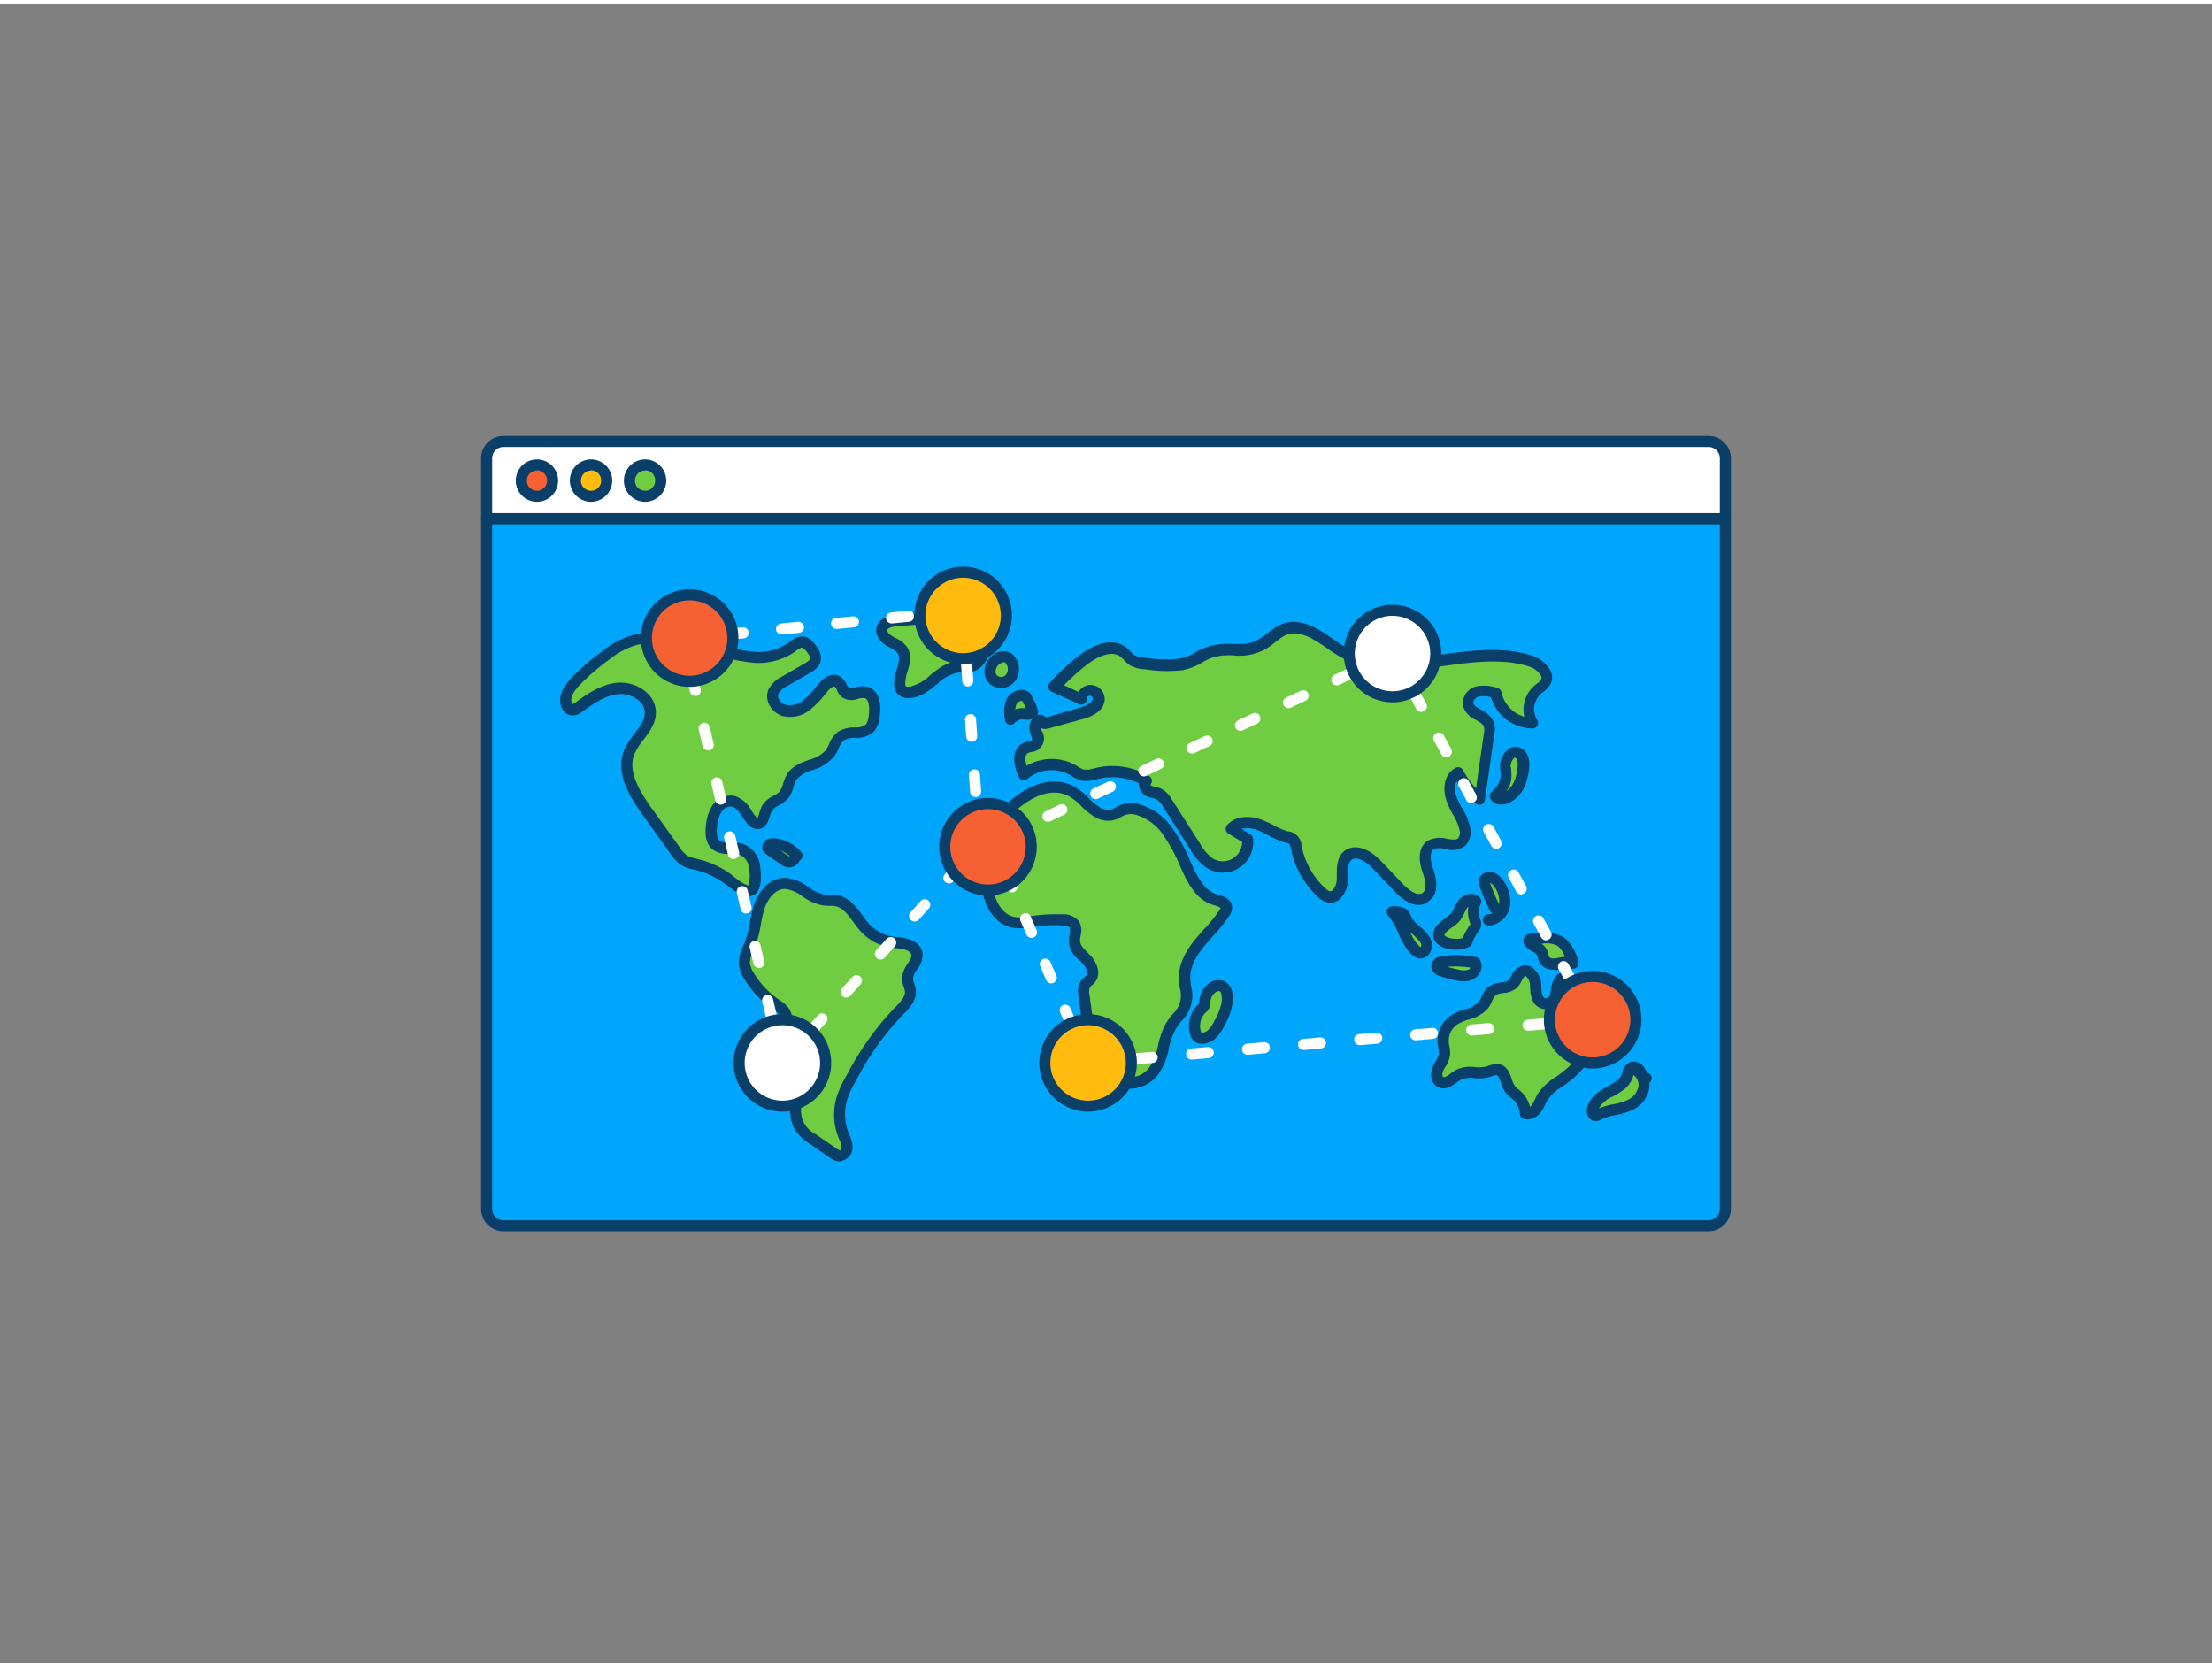 <svg xmlns="http://www.w3.org/2000/svg" viewBox="0 0 400 300" width="406" height="306" class="illustration styles_illustrationTablet__1DWOa"><rect x="0" y="0" width="400" height="300" fill="#808080" stroke="none"/><g id="_132_world_connection_outline" data-name="#132_world_connection_outline"><path d="M88,93.05H312a0,0,0,0,1,0,0v124.8a3.05,3.05,0,0,1-3.05,3.05H91.06A3.05,3.05,0,0,1,88,217.85V93.05A0,0,0,0,1,88,93.05Z" fill="#00a5fc"></path><path d="M308.94,221.91H91.06A4.06,4.06,0,0,1,87,217.85V93.05a1,1,0,0,1,1-1H312a1,1,0,0,1,1,1v124.8A4.06,4.06,0,0,1,308.94,221.91ZM89,94.05v123.8a2.06,2.06,0,0,0,2.06,2.06H308.94a2.06,2.06,0,0,0,2.06-2.06V94.05Z" fill="#093f68"></path><path d="M91.06,79.09H308.94A3.05,3.05,0,0,1,312,82.15v10.9a0,0,0,0,1,0,0H88a0,0,0,0,1,0,0V82.15A3.05,3.05,0,0,1,91.06,79.09Z" fill="#fff"></path><path d="M312,94.05H88a1,1,0,0,1-1-1V82.15a4.06,4.06,0,0,1,4.06-4.06H308.94A4.06,4.06,0,0,1,313,82.15v10.9A1,1,0,0,1,312,94.05Zm-223-2H311v-9.9a2.06,2.06,0,0,0-2.06-2.06H91.06A2.06,2.06,0,0,0,89,82.15Z" fill="#093f68"></path><path d="M162.32,169.78c1.47.1,3.29.58,3.53,2,.26,1.61-1.73,2.83-1.73,4.46a21.21,21.21,0,0,0,.51,2.2c.16,1.5-1.09,2.73-2.16,3.8a52.54,52.54,0,0,0-8.51,12,19.36,19.36,0,0,0-1.67,3.61,10.24,10.24,0,0,0,.28,6.82,6.58,6.58,0,0,1,.62,2,1.54,1.54,0,0,1-1,1.63,2.18,2.18,0,0,1-1.67-.57l-3.5-2.43a5.68,5.68,0,0,1-3.17-5.38l-1.45-15.49a4.69,4.69,0,0,0-.55-2.14,5.42,5.42,0,0,0-1.57-1.36,17,17,0,0,1-4.74-5,5.32,5.32,0,0,1-.94-2.51c-.07-1.3.66-2.5,1.13-3.72.8-2.07.86-4.36,1.56-6.47s2.39-4.19,4.61-4.21c2.59,0,4.48,2.68,7,3,.75.11,1.53,0,2.28.14,2.52.47,3.65,3.22,5.24,4.92A8.42,8.42,0,0,0,162.32,169.78Z" fill="#70cc40"></path><path d="M151.92,209.29a3.51,3.51,0,0,1-2-.78l-3.5-2.43a8.52,8.52,0,0,1-2.74-2.63,8.38,8.38,0,0,1-.85-3.47l-1.45-15.5a4,4,0,0,0-.4-1.69,4.14,4.14,0,0,0-1.09-.94l-.2-.13a17.93,17.93,0,0,1-5-5.27,6.28,6.28,0,0,1-1.09-3,7.27,7.27,0,0,1,.84-3.27c.13-.29.25-.57.36-.85a18.62,18.62,0,0,0,.81-3.29,24.63,24.63,0,0,1,.73-3.15c.75-2.24,2.65-4.87,5.55-4.89a7.64,7.64,0,0,1,4.3,1.68,7.74,7.74,0,0,0,2.89,1.36,8.7,8.7,0,0,0,.93,0,7.48,7.48,0,0,1,1.39.09c2.2.41,3.46,2.15,4.57,3.68a17.86,17.86,0,0,0,1.22,1.55,7.52,7.52,0,0,0,5.19,2.37h0c2.55.16,4.17,1.2,4.44,2.86a4.26,4.26,0,0,1-1,3,3.35,3.35,0,0,0-.72,1.57,2.89,2.89,0,0,0,.21.89,5.85,5.85,0,0,1,.3,1.2c.2,2-1.26,3.43-2.44,4.6a51.17,51.17,0,0,0-8.35,11.77,18.3,18.3,0,0,0-1.6,3.41,9.4,9.4,0,0,0,.25,6.15l.15.35a5.65,5.65,0,0,1,.55,1.93,2.52,2.52,0,0,1-1.76,2.66A2.22,2.22,0,0,1,151.92,209.29Zm-10-49.28h0c-1.73,0-3.09,1.78-3.67,3.52a21.25,21.25,0,0,0-.66,2.88,20.2,20.2,0,0,1-.91,3.64c-.12.32-.26.63-.4.94a5.83,5.83,0,0,0-.68,2.37,4.59,4.59,0,0,0,.8,2,15.92,15.92,0,0,0,4.46,4.68l.19.13a5.65,5.65,0,0,1,1.65,1.5,5.48,5.48,0,0,1,.71,2.59l1.45,15.5a4.73,4.73,0,0,0,2.74,4.65l3.5,2.43c.16.11.66.46.86.42a.68.68,0,0,0,.23-.6,4.07,4.07,0,0,0-.39-1.27l-.16-.38a11.2,11.2,0,0,1-.31-7.49,20.72,20.72,0,0,1,1.76-3.8,53.39,53.39,0,0,1,8.67-12.2c.94-.93,2-2,1.88-3a5.12,5.12,0,0,0-.21-.78,4.61,4.61,0,0,1-.31-1.52,4.89,4.89,0,0,1,1-2.67c.41-.63.77-1.16.69-1.62-.13-.77-1.48-1.13-2.6-1.2h0a9.43,9.43,0,0,1-6.52-3,17.64,17.64,0,0,1-1.37-1.73c-1-1.35-1.91-2.63-3.32-2.89a5.82,5.82,0,0,0-1.05-.06,10,10,0,0,1-1.19-.07,9.31,9.31,0,0,1-3.69-1.66A6.33,6.33,0,0,0,141.94,160Z" fill="#093f68"></path><path d="M136.42,155.88a3.91,3.91,0,0,0-2.4-3.08c-1.47-.47-3.28.24-4.49-.71-1-.76-1-2.18-.89-3.4a6.84,6.84,0,0,1,1-3.22,3,3,0,0,1,2.92-1.33c1.58.35,2.26,2.17,3.31,3.39a1.55,1.55,0,0,0,1,.64c1.17,0,1.18-1.74,1.75-2.76s2.2-1.41,3.05-2.4.82-2.25,1.45-3.26c1.44-2.31,5.18-2,6.86-4.14.8-1,1-2.51,2.09-3.25,1.51-1.05,3.92-.09,5.19-1.41a3.85,3.85,0,0,0,.81-2.25c.22-1.64.07-3.86-1.54-4.22-1.21-.28-2.62.79-3.63.07-.7-.49-.77-1.59-1.5-2-.89-.51-1.94.31-2.61,1.09a18.74,18.74,0,0,1-3,3.17,4.72,4.72,0,0,1-4.11.94,2.74,2.74,0,0,1-1.86-3.41,4.39,4.39,0,0,1,2-1.89l4.13-2.4a2.74,2.74,0,0,0,1.34-1.26c.36-1-.38-1.93-1.06-2.68a2.36,2.36,0,0,0-.86-.68c-.86-.32-1.71.41-2.44,1a10.56,10.56,0,0,1-7.31,1.65,48.13,48.13,0,0,1-7.46-1.68,57.92,57.92,0,0,0-8-1.5,15.25,15.25,0,0,0-5,0,15.11,15.11,0,0,0-5.48,2.77,45.82,45.82,0,0,0-5.51,4.71c-1.25,1.24-2.49,3.09-1.61,4.61a1.26,1.26,0,0,0,.79.64,1.77,1.77,0,0,0,1.23-.46c2.18-1.56,4.5-3.18,7.18-3.41s5.71,1.56,5.8,4.24-2.81,4.73-3.84,7.34c-1.41,3.59.94,7.45,3.18,10.58L122,153a6.58,6.58,0,0,0,1.77,1.87,8.07,8.07,0,0,0,2.21.72,15.86,15.86,0,0,1,5.59,2.59c.82.6,3,2.64,4.18,2.09S136.58,156.78,136.42,155.88Z" fill="#70cc40"></path><path d="M135.33,161.32c-1.34,0-2.82-1.18-3.86-2L131,159a15.07,15.07,0,0,0-5.23-2.43l-.36-.09a6.94,6.94,0,0,1-2.14-.75,7.4,7.4,0,0,1-2.06-2.13l-5.07-7.09c-2.5-3.49-4.85-7.59-3.3-11.52a13.53,13.53,0,0,1,1.93-3.11c1-1.28,1.88-2.49,1.84-3.83a3,3,0,0,0-1.06-2.09,5.1,5.1,0,0,0-3.66-1.19c-2.45.21-4.7,1.81-6.68,3.23a2.63,2.63,0,0,1-2,.62,2.2,2.2,0,0,1-1.49-1.12c-.94-1.63-.3-3.75,1.77-5.82a47.81,47.81,0,0,1,5.63-4.81,15.84,15.84,0,0,1,5.86-2.93,16.12,16.12,0,0,1,5.32-.06,61.22,61.22,0,0,1,8.19,1.53c.56.14,1.12.3,1.67.45a33.28,33.28,0,0,0,5.64,1.21,9.66,9.66,0,0,0,6.61-1.46l.18-.14c.76-.57,1.91-1.43,3.21-1a3.31,3.31,0,0,1,1.24.94c.52.56,1.89,2.06,1.27,3.71a3.72,3.72,0,0,1-1.78,1.78l-4.12,2.39a3.61,3.61,0,0,0-1.64,1.41,1.33,1.33,0,0,0,.08,1,2,2,0,0,0,1.16,1,3.71,3.71,0,0,0,3.21-.79,13.9,13.9,0,0,0,2.34-2.43l.49-.58c1.26-1.5,2.71-2,3.87-1.31a3.15,3.15,0,0,1,1.18,1.44,2.15,2.15,0,0,0,.39.63c.2.13.6.05,1.19-.09a4.52,4.52,0,0,1,2.09-.15c1.84.42,2.71,2.41,2.31,5.33a4.79,4.79,0,0,1-1.08,2.82,4.68,4.68,0,0,1-3.35,1.12,3.94,3.94,0,0,0-2,.41,3.63,3.63,0,0,0-1,1.49,8.26,8.26,0,0,1-.9,1.56A8,8,0,0,1,147,138.5a5.57,5.57,0,0,0-3,1.78,5.81,5.81,0,0,0-.5,1.25,5.77,5.77,0,0,1-1,2.13,6.07,6.07,0,0,1-1.68,1.25,3.23,3.23,0,0,0-1.26,1,4.83,4.83,0,0,0-.34.92c-.28.91-.74,2.41-2.32,2.36a2.51,2.51,0,0,1-1.76-1,12.28,12.28,0,0,1-.92-1.26c-.6-.88-1.12-1.64-1.85-1.81a2,2,0,0,0-1.88.93,6,6,0,0,0-.82,2.76c-.14,1.28,0,2.12.51,2.5a3.14,3.14,0,0,0,1.92.32,6.88,6.88,0,0,1,2.26.23,4.82,4.82,0,0,1,3.07,3.85h0c0,.18.81,4.47-1.19,5.43A1.94,1.94,0,0,1,135.33,161.32ZM112.26,122.7a7.12,7.12,0,0,1,4.61,1.72,4.93,4.93,0,0,1,1.74,3.51c.07,2-1.11,3.6-2.24,5.1a11.61,11.61,0,0,0-1.67,2.64c-1.2,3,.88,6.57,3.06,9.63l5.08,7.08A5.62,5.62,0,0,0,124.3,154a6,6,0,0,0,1.56.52l.38.09a17,17,0,0,1,5.94,2.75c.14.11.33.25.53.42,1.75,1.39,2.41,1.62,2.65,1.57a7.27,7.27,0,0,0,.07-3.26h0a2.94,2.94,0,0,0-1.71-2.31,5.53,5.53,0,0,0-1.63-.13,4.71,4.71,0,0,1-3.18-.75c-1.07-.84-1.48-2.24-1.26-4.28a7.91,7.91,0,0,1,1.17-3.69,3.93,3.93,0,0,1,4-1.74,5.29,5.29,0,0,1,3.06,2.64,11.22,11.22,0,0,0,.79,1.08c.22.26.33.29.33.29s.22-.63.32-.95a7.58,7.58,0,0,1,.5-1.3,4.8,4.8,0,0,1,2-1.75,4.46,4.46,0,0,0,1.16-.81,4.35,4.35,0,0,0,.64-1.44,7.42,7.42,0,0,1,.71-1.7c.93-1.49,2.56-2.08,4-2.6a6.21,6.21,0,0,0,2.92-1.63,6.52,6.52,0,0,0,.66-1.18,5.31,5.31,0,0,1,1.65-2.27,5.66,5.66,0,0,1,3-.77,3.12,3.12,0,0,0,2-.51,3.19,3.19,0,0,0,.54-1.7c.14-1.06.14-2.9-.77-3.11a3.21,3.21,0,0,0-1.19.15,3.25,3.25,0,0,1-2.8-.23,3.37,3.37,0,0,1-1-1.36,1.77,1.77,0,0,0-.4-.61c-.19-.11-.77.21-1.33.87l-.47.57a16.35,16.35,0,0,1-2.7,2.76,5.69,5.69,0,0,1-5,1.09,4.09,4.09,0,0,1-2.38-2.11,3.29,3.29,0,0,1-.11-2.64,5.42,5.42,0,0,1,2.48-2.38l4.12-2.39c.32-.19.81-.47.92-.76s-.17-.88-.87-1.64a1.76,1.76,0,0,0-.47-.42c-.27-.1-.87.35-1.31.67l-.19.15a11.65,11.65,0,0,1-8,1.84,35.68,35.68,0,0,1-6-1.27L128,117.3a57.53,57.53,0,0,0-7.92-1.48,14.26,14.26,0,0,0-4.67,0,14,14,0,0,0-5.1,2.6,44.72,44.72,0,0,0-5.4,4.61c-.5.5-2.11,2.25-1.45,3.4a.47.47,0,0,0,.14.16s.19-.11.44-.29c2.19-1.57,4.68-3.34,7.67-3.59A4.89,4.89,0,0,1,112.26,122.7Z" fill="#093f68"></path><path d="M144.12,154a6.18,6.18,0,0,0-4.09-2.15,1.39,1.39,0,0,0-.9.14.57.57,0,0,0-.2.79l2.75,1.92a2.15,2.15,0,0,0,.84.42,1.14,1.14,0,0,0,1.25-1.27" fill="#70cc40"></path><path d="M142.68,156.1a1.84,1.84,0,0,1-.33,0,3.05,3.05,0,0,1-1.24-.59l-2.75-1.92a1.21,1.21,0,0,1-.2-.19,1.41,1.41,0,0,1-.3-1.14,1.66,1.66,0,0,1,.74-1.13,2.38,2.38,0,0,1,1.52-.28,7.13,7.13,0,0,1,4.77,2.5,1,1,0,0,1-.12,1.4.94.94,0,0,1-.18.12,2.17,2.17,0,0,1-1.91,1.26Zm-1.5-3,1.08.75a2,2,0,0,0,.43.26.24.24,0,0,0,.08-.09A5.16,5.16,0,0,0,141.18,153.09Z" fill="#093f68"></path><path d="M178.71,115.73c-.77,1.51-1.37,3.4-3,4a12.27,12.27,0,0,1-2.65.2c-3.24.36-5.23,4.22-8.47,4.59A1.76,1.76,0,0,1,163,124a1.62,1.62,0,0,1-.29-1c-.09-2.12,1.67-4.42.47-6.17a6.58,6.58,0,0,0-2.33-1.63c-.82-.49-1.6-1.39-1.33-2.31s1.56-1.25,2.59-1.33l12.08-1c1.7-.14,4.37-.45,5.87.61C182.17,112.65,179.59,114,178.71,115.73Z" fill="#70cc40"></path><path d="M164.28,125.5a2.57,2.57,0,0,1-2.1-.92,2.67,2.67,0,0,1-.49-1.52,8.76,8.76,0,0,1,.5-2.85c.38-1.33.58-2.18.15-2.81a3.72,3.72,0,0,0-1.34-1l-.68-.38c-1.1-.66-2.23-2-1.77-3.46.54-1.79,2.74-2,3.46-2l12.39-1c1.9-.17,4.51-.39,6.21.81a2.65,2.65,0,0,1,1.24,1.8,3.87,3.87,0,0,1-1.33,2.83,7.85,7.85,0,0,0-.92,1.23h0l-.39.81c-.67,1.43-1.43,3-3.15,3.63a6.08,6.08,0,0,1-2,.22,6.47,6.47,0,0,0-.88,0,7.73,7.73,0,0,0-3.73,2.08c-1.39,1.12-2.83,2.29-4.73,2.51Zm12.47-14.11c-.76,0-1.54.07-2.18.12l-12.4,1c-1,.09-1.61.32-1.71.63s.31.82.88,1.16c.19.12.39.22.59.33a5.16,5.16,0,0,1,2.06,1.59c1,1.46.53,3.07.12,4.49a7.37,7.37,0,0,0-.42,2.21.82.82,0,0,0,.08.4,1,1,0,0,0,.74.11,7.81,7.81,0,0,0,3.7-2.08c1.41-1.13,2.86-2.3,4.77-2.51a10.29,10.29,0,0,1,1.11,0,4.22,4.22,0,0,0,1.33-.12c.91-.31,1.43-1.41,2-2.58q.21-.45.42-.87h0a8.54,8.54,0,0,1,1.18-1.62c.33-.39.89-1,.86-1.28,0,0-.1-.2-.4-.41A4.85,4.85,0,0,0,176.75,111.39Z" fill="#093f68"></path><path d="M180.12,148a5.93,5.93,0,0,0-1.33,2,7,7,0,0,0-.13,2.38c.1,2.61-.37,5.24,0,7.82s2,5.26,4.52,5.82a11.17,11.17,0,0,0,3.86-.19,25.14,25.14,0,0,1,5.13-.22,2.54,2.54,0,0,1,2.13.9c.53.86-.08,2,0,3,.08,1.32,1.23,2.27,2.13,3.23s1.64,2.48.83,3.52c-.27.36-.7.6-1,1a3,3,0,0,0-.26,2.23l.64,4.65a6.17,6.17,0,0,0,.5,1.94c.28.55.72,1,1,1.56a12.14,12.14,0,0,1,.61,3.14,5.55,5.55,0,0,0,9.68,2.45c1.94-2.31,1.73-5.79,3.28-8.38.88-1.48,2.35-2.68,2.71-4.37.29-1.38-.21-2.79-.25-4.19-.07-2.38,1.2-4.6,2.7-6.45a58,58,0,0,0,4.54-5.51,1.7,1.7,0,0,0,.32-.82c0-.94-1.22-1.24-2.11-1.52-2.55-.79-4-3.44-5-5.87a33.82,33.82,0,0,0-3.44-6.45,10.16,10.16,0,0,0-5.87-4.1c-2.8-.57-3.73,2.29-6.72.65-1.89-1-3.13-3.1-5.12-4C188.36,139.91,183.19,144.51,180.12,148Z" fill="#70cc40"></path><path d="M204.16,196.14a6.13,6.13,0,0,1-1.54-.19,6.68,6.68,0,0,1-4.81-5c-.08-.39-.12-.8-.17-1.21a3.47,3.47,0,0,0-.78-2.34,6.34,6.34,0,0,1-.57-.9,6.79,6.79,0,0,1-.6-2.26l-.64-4.64a3.92,3.92,0,0,1,.44-3,4.08,4.08,0,0,1,.65-.66,2.55,2.55,0,0,0,.33-.32c.39-.5-.1-1.52-.77-2.23l-.41-.42a4.41,4.41,0,0,1-1.85-4.82,2.11,2.11,0,0,0,0-1.14c-.14-.23-.59-.36-1.34-.41a23.93,23.93,0,0,0-4.93.21l-.55.08a10,10,0,0,1-3.66.1c-3.27-.72-4.9-4-5.3-6.65a24.5,24.5,0,0,1-.09-4.91c.05-1,.1-2,.06-3v-.31a7,7,0,0,1,.19-2.41,6.82,6.82,0,0,1,1.52-2.36h0c5.18-5.89,10.19-8,14.51-6.07a10.87,10.87,0,0,1,3,2.28,11,11,0,0,0,2.15,1.75,2.57,2.57,0,0,0,2.86-.11,5.25,5.25,0,0,1,3.58-.65A11.15,11.15,0,0,1,212,149a31.64,31.64,0,0,1,3.34,6.18l.21.46c1.07,2.39,2.35,4.68,4.43,5.32l.19.06c1,.3,2.66.81,2.63,2.43a2.6,2.6,0,0,1-.47,1.34,27.8,27.8,0,0,1-3,3.76c-.55.61-1.1,1.22-1.61,1.85-1.72,2.12-2.54,4-2.48,5.79a10.93,10.93,0,0,0,.16,1.44,6.44,6.44,0,0,1-1.77,6.29,11.84,11.84,0,0,0-1,1.38,13.55,13.55,0,0,0-1.27,3.55,11.75,11.75,0,0,1-2.11,4.95A6.67,6.67,0,0,1,204.16,196.14Zm-13.48-31.56c.52,0,1,0,1.57,0a3.56,3.56,0,0,1,2.93,1.38,3.44,3.44,0,0,1,.22,2.53,4,4,0,0,0-.1.92c0,.74.71,1.42,1.42,2.14l.44.45c1.26,1.34,2,3.35.89,4.83a3.9,3.9,0,0,1-.61.61,2,2,0,0,0-.33.32,2.34,2.34,0,0,0-.08,1.5l.64,4.65a5.49,5.49,0,0,0,.4,1.63,4.92,4.92,0,0,0,.42.63,6.75,6.75,0,0,1,.58.93,6.64,6.64,0,0,1,.56,2.37c0,.34.07.68.14,1a4.55,4.55,0,0,0,7.93,2,10.15,10.15,0,0,0,1.71-4.15,14.78,14.78,0,0,1,1.48-4.09A15.68,15.68,0,0,1,212,182.7a4.6,4.6,0,0,0,1.36-4.76,12.89,12.89,0,0,1-.18-1.68c-.07-2.27.89-4.6,2.92-7.1.54-.66,1.11-1.3,1.68-1.93a24.88,24.88,0,0,0,2.79-3.48,1.09,1.09,0,0,0,.17-.32,4.8,4.8,0,0,0-1.21-.48l-.2-.06c-2.83-.87-4.4-3.6-5.66-6.41l-.21-.46a30.76,30.76,0,0,0-3.12-5.8,9.16,9.16,0,0,0-5.28-3.72,3.36,3.36,0,0,0-2.31.49,4.5,4.5,0,0,1-4.68.06,12.39,12.39,0,0,1-2.57-2.05,9.49,9.49,0,0,0-2.48-1.91c-4.33-1.92-9,2-12.18,5.57h0a5.14,5.14,0,0,0-1.12,1.65,5,5,0,0,0-.1,1.71v.33c0,1.08,0,2.15-.06,3.19a22.62,22.62,0,0,0,.07,4.52c.33,2.15,1.61,4.53,3.74,5a8,8,0,0,0,2.94-.12l.56-.08A26.45,26.45,0,0,1,190.68,164.58Z" fill="#093f68"></path><path d="M217.88,180.26a2.46,2.46,0,0,1-.08.82,2,2,0,0,1-.55.66,4.34,4.34,0,0,0-.95,4.62,1,1,0,0,0,.21.36,1,1,0,0,0,.49.24,2.44,2.44,0,0,0,2.08-.65,6.52,6.52,0,0,0,1.33-1.82,13.18,13.18,0,0,0,1.32-3.12c.29-1.17.53-3.51-1-3.85S217.92,179,217.88,180.26Z" fill="#70cc40"></path><path d="M217.39,188a3.05,3.05,0,0,1-.6-.06,1.94,1.94,0,0,1-1-.53,2.17,2.17,0,0,1-.42-.67,5.38,5.38,0,0,1,1.18-5.72l.11-.1a1.33,1.33,0,0,0,.21-.22,1.63,1.63,0,0,0,0-.25v-.22h0a4.44,4.44,0,0,1,1.65-3.07,2.81,2.81,0,0,1,2.36-.61,2.35,2.35,0,0,1,1.54,1.08c.81,1.28.46,3.21.27,4a13.77,13.77,0,0,1-1.42,3.37,7.38,7.38,0,0,1-1.54,2.09A3.63,3.63,0,0,1,217.39,188Zm1.49-7.7v.15a2.48,2.48,0,0,1-.16,1,2.61,2.61,0,0,1-.68.91l-.09.08a3.38,3.38,0,0,0-.73,3.53,1.48,1.48,0,0,0,1.21-.42,5.76,5.76,0,0,0,1.1-1.55,12.18,12.18,0,0,0,1.23-2.87,3.86,3.86,0,0,0,0-2.45.38.38,0,0,0-.27-.19,1,1,0,0,0-.71.24A2.42,2.42,0,0,0,218.88,180.3Z" fill="#093f68"></path><path d="M206.88,119.22a5.11,5.11,0,0,1-2.08-.56,21.14,21.14,0,0,1-1.66-1.48c-2.1-1.6-5.11-.21-7.2,1.39a39.39,39.39,0,0,0-5.28,4.89l4.94,2.28a1.55,1.55,0,0,1,3.06-.43c.32,1.51-1.52,2.49-3,2.92l-6.37,1.85c-.37.11-1,0-.82-.38-.67-.56-1.46.68-1.23,1.53s.78,1.79.26,2.49-1.37.54-2,.88c-1.59.8-1.05,3.17-.27,4.77a7.8,7.8,0,0,1,8.74-.84,7.42,7.42,0,0,0,1.82.92,6.14,6.14,0,0,0,2.77-.31,12.07,12.07,0,0,1,8.79,1.4c-.61.36-.28,1.37.34,1.71s1.37.34,2,.66a4.31,4.31,0,0,1,1.49,1.62l5,7.83a9.13,9.13,0,0,0,2.65,3,4.49,4.49,0,0,0,6.8-4.4l-2.93-1.81c1.17-1.38,3.33-1.38,5-.77s3.21,1.69,4.94,2.18a2.89,2.89,0,0,1,1.25.55,2.6,2.6,0,0,1,.54,1.37,15.26,15.26,0,0,0,4.6,8.2,2.78,2.78,0,0,0,1.26.76c1.51.31,2.45-1.64,2.48-3.18s-.16-3.37,1.05-4.33c1.63-1.29,3.92.31,5.35,1.82l3.8,4c1.32,1.39,3.39,2.87,4.93,1.73,1.38-1,.91-3.15.36-4.78s-.85-3.85.65-4.68,4,.78,5.38-.42a2.61,2.61,0,0,0,.61-2.49c-.35-1.85-1.62-3.38-2.33-5.12s-.6-4.17,1.07-5a16.42,16.42,0,0,0,3.93,4.91L269.24,132a3.53,3.53,0,0,0,0-1.65c-.59-1.71-3.43-1.9-3.77-3.67a2.22,2.22,0,0,1,1.8-2.34,6.38,6.38,0,0,1,3.2.3,6.92,6.92,0,0,0,6.7,5.45,4.76,4.76,0,0,1,.79-6c.55-.49,1.25-.87,1.57-1.53.78-1.63-1.18-3.22-2.9-3.76-10.55-3.3-22.75,3.67-32.75-1-3-1.44-6.07-4.73-9.57-5-2.62-.16-3.79,1.56-5.8,2.84-3.25,2.08-6.09.48-9.48,1.5-1.9.57-3.27,1.89-5.33,2.24A23.86,23.86,0,0,1,206.88,119.22Z" fill="#70cc40"></path><path d="M256.62,162.92c-1.34,0-2.88-.83-4.41-2.45l-3.8-4c-1.23-1.29-3-2.52-4-1.72-.67.52-.67,1.68-.66,2.9,0,.22,0,.45,0,.66a5,5,0,0,1-1.57,3.61,2.5,2.5,0,0,1-2.11.53,3.62,3.62,0,0,1-1.74-1,16.23,16.23,0,0,1-4.9-8.74,2.16,2.16,0,0,0-.27-.85,1.89,1.89,0,0,0-.64-.25l-.17,0a16.38,16.38,0,0,1-2.93-1.26,18.88,18.88,0,0,0-2.07-1,4.85,4.85,0,0,0-2.83-.2l1.6,1a1,1,0,0,1,.46.72,5.48,5.48,0,0,1-8.31,5.37,9.84,9.84,0,0,1-3-3.35l-5-7.82a3.55,3.55,0,0,0-1.1-1.27,3.61,3.61,0,0,0-.74-.23,4.53,4.53,0,0,1-1.29-.45,2.36,2.36,0,0,1-1.17-2,1.34,1.34,0,0,1,0-.2,11,11,0,0,0-7.26-.84l-.43.1a5.87,5.87,0,0,1-2.79.21,5.94,5.94,0,0,1-1.68-.79l-.4-.24a6.79,6.79,0,0,0-7.6.73,1,1,0,0,1-.86.22,1,1,0,0,1-.69-.54c-1.36-2.8-1.08-5.2.71-6.1a4.9,4.9,0,0,1,1-.35,1.76,1.76,0,0,0,.65-.23c.09-.12-.1-.69-.21-1s-.15-.44-.21-.65a2.55,2.55,0,0,1,1-2.67,1.52,1.52,0,0,1,1.85.12,1.14,1.14,0,0,1,.11.11l6.15-1.78c1.25-.36,2.44-1.08,2.3-1.75a.55.55,0,0,0-1.08.15,1,1,0,0,1-.43.89,1,1,0,0,1-1,.09l-4.95-2.28a1,1,0,0,1-.56-.71,1,1,0,0,1,.24-.87,39.48,39.48,0,0,1,5.41-5c1.54-1.18,5.42-3.67,8.41-1.4a6.81,6.81,0,0,1,.83.76,4.52,4.52,0,0,0,.75.67,4.28,4.28,0,0,0,1.68.41h0l.16,0a22.25,22.25,0,0,0,6.35.17,9.35,9.35,0,0,0,2.75-1.11,12.91,12.91,0,0,1,2.46-1.11,13.26,13.26,0,0,1,4.33-.41c1.75,0,3.26.08,4.9-1,.5-.32,1-.68,1.4-1,1.33-1,2.7-2.12,5-2,2.54.16,4.72,1.66,6.84,3.12a23.64,23.64,0,0,0,3.1,1.92c5.05,2.39,10.69,1.63,16.67.83,5.31-.7,10.79-1.44,16,.17a5.87,5.87,0,0,1,3.53,2.82,2.72,2.72,0,0,1,0,2.33,4.41,4.41,0,0,1-1.38,1.51l-.43.34a3.76,3.76,0,0,0-.62,4.69,1,1,0,0,1,.06,1,1,1,0,0,1-.87.53,7.93,7.93,0,0,1-7.55-5.64,4.47,4.47,0,0,0-2.13-.14c-.63.15-1.15.73-1.06,1.18s.59.76,1.4,1.23a4.6,4.6,0,0,1,2.34,2.3,4.39,4.39,0,0,1,.06,2.12l-1.71,11.92a1,1,0,0,1-1.64.62,17.71,17.71,0,0,1-3.5-4.07,4,4,0,0,0,.08,3,15,15,0,0,0,.92,1.84,11.4,11.4,0,0,1,1.46,3.47,3.54,3.54,0,0,1-.94,3.44,4.17,4.17,0,0,1-3.58.53,3.34,3.34,0,0,0-2,0c-.86.47-.64,2.17-.19,3.48.37,1.06,1.48,4.3-.71,5.91A3.06,3.06,0,0,1,256.62,162.92Zm-11.48-10.44c1.44,0,3.09.9,4.72,2.61l3.8,4c.39.42,2.44,2.47,3.61,1.62.66-.49.66-1.72,0-3.66-1-2.81-.56-5,1.12-5.87a4.92,4.92,0,0,1,3.26-.24c1,.16,1.59.23,2-.07a1.73,1.73,0,0,0,.28-1.54,10.24,10.24,0,0,0-1.24-2.88,18,18,0,0,1-1-2.06c-.89-2.2-.66-5.16,1.55-6.28a1,1,0,0,1,1.34.43,15.16,15.16,0,0,0,2.33,3.3l1.43-10a2.78,2.78,0,0,0,0-1.18c-.16-.47-.78-.83-1.44-1.22a4.05,4.05,0,0,1-2.36-2.59,3.19,3.19,0,0,1,2.54-3.49,7.4,7.4,0,0,1,3.7.3,1,1,0,0,1,.73.78,5.92,5.92,0,0,0,4.13,4.43,5.8,5.8,0,0,1,1.71-5.53c.16-.14.34-.28.52-.42a2.74,2.74,0,0,0,.8-.8.7.7,0,0,0,0-.66,3.91,3.91,0,0,0-2.29-1.71c-4.73-1.48-10-.77-15.09-.09-6,.8-12.2,1.63-17.78-1a25.74,25.74,0,0,1-3.39-2.08c-1.89-1.3-3.84-2.65-5.82-2.77-1.54-.1-2.43.59-3.65,1.55a16.34,16.34,0,0,1-1.55,1.13,9.68,9.68,0,0,1-6,1.29,11.4,11.4,0,0,0-3.71.33,11.23,11.23,0,0,0-2.1,1,10.62,10.62,0,0,1-3.35,1.32,24,24,0,0,1-6.93-.15l-.16,0a6,6,0,0,1-2.48-.7,5.58,5.58,0,0,1-1.14-1,5.24,5.24,0,0,0-.61-.57c-1.94-1.48-5.07.69-6,1.39a38.65,38.65,0,0,0-4.22,3.77l2.64,1.21a2.53,2.53,0,0,1,4.66.75c.38,1.76-1,3.33-3.69,4.1L189.57,131a2,2,0,0,1-1.37-.1v0c.05.17.11.34.17.51a2.46,2.46,0,0,1-1.86,3.83,2.89,2.89,0,0,0-.6.18c-.62.31-.55,1.34-.26,2.32a8.9,8.9,0,0,1,8.78-.15l.46.27a4,4,0,0,0,1.09.55,4.12,4.12,0,0,0,1.85-.2l.47-.11a13,13,0,0,1,9.53,1.52,1,1,0,0,1,.48.86,1,1,0,0,1-.29.69.34.34,0,0,0,.12.14,3,3,0,0,0,.77.24,5.28,5.28,0,0,1,1.2.4,5.14,5.14,0,0,1,1.87,2l5,7.82a8.4,8.4,0,0,0,2.32,2.72,3.49,3.49,0,0,0,5.31-3L222.12,150a1,1,0,0,1-.46-.7,1,1,0,0,1,.22-.8c1.57-1.85,4.27-1.73,6.12-1.06a19.51,19.51,0,0,1,2.31,1.05,13.86,13.86,0,0,0,2.57,1.11l.14,0a2.71,2.71,0,0,1,2.34,2.58,14.19,14.19,0,0,0,4.31,7.72,2,2,0,0,0,.77.52.53.53,0,0,0,.47-.13,3,3,0,0,0,.82-2.09c0-.2,0-.41,0-.62,0-1.49,0-3.34,1.41-4.47A3.12,3.12,0,0,1,245.14,152.48Z" fill="#093f68"></path><path d="M277.63,177.27c-.13-1.28-1.12-2.84-2.31-2.36-.91.37-1,1.65-1.74,2.32-.95.91-2.63.45-3.69,1.23-.81.6-1,1.74-1.61,2.55-1.18,1.6-3.57,1.59-5.24,2.68a4.57,4.57,0,0,0-2,4.21,9.09,9.09,0,0,1,.21,2.07,8.72,8.72,0,0,1-1.13,2.47c-.38.83-.41,2,.38,2.46,1.13.65,2.27-.79,3.44-1.37,1.51-.75,3.37,0,5-.42a4.42,4.42,0,0,1,2-.4c1.43.31,1.37,2.41,2.25,3.58a9.82,9.82,0,0,0,1.2,1.12,4.68,4.68,0,0,1,1.5,3.23,2,2,0,0,0,2-.95c.45-.63.7-1.39,1.11-2.05.93-1.53,2.6-2.42,4-3.5a15.84,15.84,0,0,0,3.86-4.18,2.9,2.9,0,0,0,.59-2.31c-.22-.69-.87-1.13-1.34-1.68-1.19-1.36-1.23-3.34-1.41-5.14s-.75-3.83-2.4-4.57c-.82.74-.74,2-1,3.09a1.76,1.76,0,0,1-2.56,1.23C277.69,180,277.73,178.24,277.63,177.27Z" fill="#70cc40"></path><path d="M276.16,201.68a2.15,2.15,0,0,1-.56-.07,1,1,0,0,1-.76-.93,3.74,3.74,0,0,0-1.18-2.54l-.37-.32a5.44,5.44,0,0,1-1-.92,7,7,0,0,1-.87-1.84c-.28-.81-.47-1.3-.79-1.37a2,2,0,0,0-.88.19l-.61.2a8.32,8.32,0,0,1-2.57.14,4.6,4.6,0,0,0-2.25.21,6.69,6.69,0,0,0-.9.58c-.9.65-2.13,1.54-3.48.76s-1.37-2.49-.78-3.75a8.3,8.3,0,0,1,.47-.88,3.69,3.69,0,0,0,.57-1.3,3.74,3.74,0,0,0-.1-1.06c0-.26-.09-.52-.12-.77a5.59,5.59,0,0,1,2.47-5.16,10.26,10.26,0,0,1,2.44-1.06,4.92,4.92,0,0,0,2.54-1.38,5.11,5.11,0,0,0,.48-.88,4.53,4.53,0,0,1,1.34-1.87,4.65,4.65,0,0,1,2.24-.74,2.77,2.77,0,0,0,1.36-.41,2.91,2.91,0,0,0,.47-.78A3.2,3.2,0,0,1,275,174a2.16,2.16,0,0,1,2,.17,4.15,4.15,0,0,1,1.72,3h0c0,.15,0,.33,0,.51,0,.63.13,1.8.52,2a.55.55,0,0,0,.51.06,1,1,0,0,0,.56-.69,8.06,8.06,0,0,0,.18-.88,4.28,4.28,0,0,1,1.16-2.69,1,1,0,0,1,1.08-.17c1.7.76,2.71,2.57,3,5.38l.06.63c.14,1.54.27,3,1.1,4,.12.14.26.27.39.4a4.09,4.09,0,0,1,1.15,1.64,3.79,3.79,0,0,1-.7,3.13,16.72,16.72,0,0,1-4.1,4.45c-.34.26-.7.51-1.06.76a9.06,9.06,0,0,0-2.72,2.46,8.73,8.73,0,0,0-.42.8,7.89,7.89,0,0,1-.73,1.32A3.16,3.16,0,0,1,276.16,201.68Zm-5.58-10a2.35,2.35,0,0,1,.52,0c1.45.31,1.92,1.68,2.26,2.67a5,5,0,0,0,.58,1.29,3.93,3.93,0,0,0,.62.59l.46.39a5.74,5.74,0,0,1,1.65,2.79,1.34,1.34,0,0,0,.35-.36,7.13,7.13,0,0,0,.55-1,10.06,10.06,0,0,1,.51-1,10.84,10.84,0,0,1,3.28-3.06c.34-.24.68-.47,1-.72a14.66,14.66,0,0,0,3.61-3.92c.43-.67.58-1.15.48-1.47a2.41,2.41,0,0,0-.64-.8c-.17-.17-.34-.34-.5-.52-1.26-1.46-1.43-3.39-1.58-5.09l-.06-.61a5.93,5.93,0,0,0-1.1-3.22,7.55,7.55,0,0,0-.17.83,9,9,0,0,1-.22,1.08,3,3,0,0,1-1.75,2,2.5,2.5,0,0,1-2.28-.21c-1.28-.77-1.4-2.48-1.48-3.61,0-.16,0-.31,0-.45h0a2.25,2.25,0,0,0-.76-1.51c-.1-.06-.14,0-.18,0s-.36.43-.54.78a4.34,4.34,0,0,1-.89,1.34,4.22,4.22,0,0,1-2.45.94,3,3,0,0,0-1.34.37,3,3,0,0,0-.71,1.11,7.21,7.21,0,0,1-.68,1.23,6.66,6.66,0,0,1-3.52,2.08,8.54,8.54,0,0,0-2,.83A3.57,3.57,0,0,0,262,187.8c0,.21.06.41.1.62a5.3,5.3,0,0,1,.11,1.67,5.37,5.37,0,0,1-.82,2.06,7,7,0,0,0-.39.71c-.23.5-.21,1.07,0,1.17s.7-.2,1.32-.64a8.38,8.38,0,0,1,1.17-.76,6.31,6.31,0,0,1,3.25-.41,6.46,6.46,0,0,0,1.94-.07l.47-.16A4.42,4.42,0,0,1,270.58,191.68Z" fill="#093f68"></path><path d="M281.28,173.59a2,2,0,0,1-2-.72c-.26-.43-.25-1-.48-1.45-.46-.87-1.67-1.06-2.25-1.85a.42.42,0,0,1-.1-.3c0-.2.3-.26.51-.27l2-.08a5.37,5.37,0,0,1,3.18.52,4.31,4.31,0,0,1,1.34,1.53,6.82,6.82,0,0,1,1,2.36A9.19,9.19,0,0,0,281.28,173.59Z" fill="#70cc40"></path><path d="M280.92,174.61a2.78,2.78,0,0,1-2.47-1.22,3.36,3.36,0,0,1-.38-1,3.07,3.07,0,0,0-.14-.45,2.14,2.14,0,0,0-.79-.61,4.32,4.32,0,0,1-1.38-1.12,1.36,1.36,0,0,1-.28-1,1.39,1.39,0,0,1,1.45-1.11l2-.08a6.43,6.43,0,0,1,3.76.67,5.31,5.31,0,0,1,1.66,1.87,7.8,7.8,0,0,1,1.1,2.73,1,1,0,0,1-.31.88,1,1,0,0,1-.89.24,4.38,4.38,0,0,0-1.82.11c-.34.06-.67.12-1,.16h0Zm-2.17-4.68a2.88,2.88,0,0,1,.95,1,3.62,3.62,0,0,1,.31.93,1.9,1.9,0,0,0,.15.46c.12.2.55.3,1,.25h0q.45-.06.87-.15c.32-.06.66-.12,1-.16-.14-.28-.29-.56-.44-.81a3.35,3.35,0,0,0-1-1.2,4.61,4.61,0,0,0-2.6-.36Z" fill="#093f68"></path><path d="M265.26,169.58a9.53,9.53,0,0,1,1.29-2.52,1.35,1.35,0,0,0,.33-.69,1.37,1.37,0,0,0-.16-.59,4.36,4.36,0,0,1,.17-3.52c-.59-.69-1.78-.3-2.34.41s-.8,1.65-1.37,2.35a9.38,9.38,0,0,1-1.69,1.37C257.77,169.23,262.8,170.67,265.26,169.58Z" fill="#70cc40"></path><path d="M263.3,171c-1.59,0-3.2-.54-3.84-1.63-.4-.68-.75-2.06,1.43-3.72.16-.13.33-.25.5-.37a5.94,5.94,0,0,0,1-.84,5,5,0,0,0,.57-1,7.77,7.77,0,0,1,.78-1.33A3,3,0,0,1,266,160.9a2,2,0,0,1,1.63.72,1,1,0,0,1,.13,1.09,3.39,3.39,0,0,0-.13,2.7,2.3,2.3,0,0,1,.23,1,2.16,2.16,0,0,1-.5,1.21,8.8,8.8,0,0,0-1.17,2.28,1,1,0,0,1-.54.59A5.89,5.89,0,0,1,263.3,171Zm2-1.37h0Zm.29-6.49a1,1,0,0,0-.22.2,5.88,5.88,0,0,0-.55,1,7.14,7.14,0,0,1-.83,1.4,6.68,6.68,0,0,1-1.4,1.2l-.45.33c-.83.63-1,1-.92,1.11.29.5,2,.87,3.3.5a10.44,10.44,0,0,1,1.26-2.32l.12-.17,0-.09A5.53,5.53,0,0,1,265.55,163.09Z" fill="#093f68"></path><path d="M254.43,165.66a4.69,4.69,0,0,0-.41-.94,2.44,2.44,0,0,0-2.21-.59,15.94,15.94,0,0,1,2.09,3.71c.41,1,2.65,5.56,4,2.95C258.8,168.88,255,167.09,254.43,165.66Z" fill="#70cc40"></path><path d="M256.89,172.59h-.07c-2.08-.09-3.67-3.94-3.85-4.38a14.75,14.75,0,0,0-2-3.48,1,1,0,0,1-.11-1,1,1,0,0,1,.84-.58c.67,0,2.23-.16,3.08,1a3.14,3.14,0,0,1,.44.91l.09.24h0a6.22,6.22,0,0,0,1.27,1.33c1.3,1.15,3.07,2.73,2.12,4.64A2.06,2.06,0,0,1,256.89,172.59ZM255,167.81a8,8,0,0,0,1.86,2.74,2.05,2.05,0,0,0,.12-.2c.27-.54-.85-1.53-1.66-2.26Z" fill="#093f68"></path><path d="M266.73,173.35a18.59,18.59,0,0,0-5.62-.2,2,2,0,0,0-.94.28.72.72,0,0,0-.29.86,1.06,1.06,0,0,0,.64.46,19,19,0,0,0,3,.82,3.85,3.85,0,0,0,2.47-.1,1.55,1.55,0,0,0,.81-2.07" fill="#70cc40"></path><path d="M264.74,176.72a6.87,6.87,0,0,1-1.46-.17,21.08,21.08,0,0,1-3.11-.86,2.07,2.07,0,0,1-1.2-1,1.73,1.73,0,0,1,.62-2.11,2.86,2.86,0,0,1,1.4-.46,19.33,19.33,0,0,1,5.93.21,1,1,0,0,1,.73.57,2.18,2.18,0,0,1,.17,1.72,2.76,2.76,0,0,1-1.44,1.71A3.73,3.73,0,0,1,264.74,176.72Zm-3-2.63a19.6,19.6,0,0,0,2,.5,3.1,3.1,0,0,0,1.84,0,.84.84,0,0,0,.35-.35A17.55,17.55,0,0,0,261.7,174.09Z" fill="#093f68"></path><path d="M270.31,163.47a34,34,0,0,1-1.74-4.08,1.55,1.55,0,0,1-.11-.92,1,1,0,0,1,1.25-.55,2.4,2.4,0,0,1,1.16.94,5.49,5.49,0,0,1,1.23,3.62,3.3,3.3,0,0,1-2.17,3,5.44,5.44,0,0,1-.7.15" fill="#70cc40"></path><path d="M269.23,166.59a1,1,0,0,1-.16-2,5.22,5.22,0,0,0,.57-.11l.27-.11a1,1,0,0,1-.49-.46,33.74,33.74,0,0,1-1.79-4.2,2.43,2.43,0,0,1-.13-1.55A2,2,0,0,1,270,157a3.33,3.33,0,0,1,1.67,1.29,6.49,6.49,0,0,1,1.44,4.3,4.31,4.31,0,0,1-2.88,3.85,7.65,7.65,0,0,1-.83.18Zm.23-7.7.05.17a32.78,32.78,0,0,0,1.55,3.67c0-.11,0-.21.05-.32a4.57,4.57,0,0,0-1-2.95A1.78,1.78,0,0,0,269.46,158.89Z" fill="#093f68"></path><path d="M272.26,138.14a8.4,8.4,0,0,1,.09,2.06,5.83,5.83,0,0,1-1.94,3c.35.66,1.31.65,2,.36a5,5,0,0,0,2.52-2.83c.41-1.09,1.15-4.16,0-5C273.23,134.41,272.13,136.75,272.26,138.14Z" fill="#70cc40"></path><path d="M271.5,144.75a2.1,2.1,0,0,1-2-1.09,1,1,0,0,1,.17-1.16,5,5,0,0,0,1.66-2.46,5.33,5.33,0,0,0,0-1.31l-.06-.5h0a4,4,0,0,1,1.67-3.64,2.3,2.3,0,0,1,2.59.3c2.05,1.58.35,6.15.33,6.2a5.88,5.88,0,0,1-3.05,3.38A3.23,3.23,0,0,1,271.5,144.75Zm1.76-6.7c0,.15,0,.3,0,.45a6.73,6.73,0,0,1,0,1.86,4.89,4.89,0,0,1-.88,2,4.25,4.25,0,0,0,1.52-2c.57-1.5.74-3.58.32-3.9s-.37-.16-.4-.14a2.1,2.1,0,0,0-.64,1.71Z" fill="#093f68"></path><path d="M297.69,194.26c-.53-.22-.81-.79-1.14-1.26s-.9-.92-1.44-.72-.67,1-.87,1.55c-.49,1.44-2,2.22-3.32,2.94s-2.76,1.71-2.95,3.21c-.05.44.13,1,.57,1a1,1,0,0,0,.5-.18c1.8-1,4-.86,5.84-1.83a4.43,4.43,0,0,0,2.35-3.08,3.15,3.15,0,0,0-1.71-3.32" fill="#70cc40"></path><path d="M288.55,202h-.05a1.5,1.5,0,0,1-1.08-.53,2.15,2.15,0,0,1-.44-1.61c.25-2,2.1-3.23,3.47-4s2.49-1.34,2.84-2.38c0-.1.07-.21.1-.31a2.45,2.45,0,0,1,1.37-1.85,2.26,2.26,0,0,1,2.61,1.07l.21.32c.17.25.35.54.5.6a1,1,0,0,1,.17,1.75,4.51,4.51,0,0,1,0,1,5.38,5.38,0,0,1-2.86,3.82,11.73,11.73,0,0,1-3.18,1,10.49,10.49,0,0,0-2.66.82A1.94,1.94,0,0,1,288.55,202Zm6.8-8.37a.93.93,0,0,0,0,.13l-.12.4c-.61,1.78-2.34,2.7-3.72,3.45a5.16,5.16,0,0,0-2.4,2.09,13.61,13.61,0,0,1,2.69-.77,10.14,10.14,0,0,0,2.65-.82,3.42,3.42,0,0,0,1.83-2.35A2.2,2.2,0,0,0,295.35,193.63Z" fill="#093f68"></path><path d="M185.69,125.39c-.76-.79-2.22-.27-2.74.7a5.29,5.29,0,0,0-.2,3.23,3.26,3.26,0,0,1,1.82-1c.81,0,2,.37,2.22-.39a10.25,10.25,0,0,0-1-2.13" fill="#70cc40"></path><path d="M182.75,130.32a1,1,0,0,1-1-.85,6.13,6.13,0,0,1,.31-3.85,3.13,3.13,0,0,1,2.3-1.59,2.32,2.32,0,0,1,2,.68,1,1,0,0,1,.27.59,10.9,10.9,0,0,1,1.06,2.33,1,1,0,0,1,0,.65c-.46,1.28-1.8,1.15-2.52,1.08a4,4,0,0,0-.59,0,2.49,2.49,0,0,0-1.21.74A1,1,0,0,1,182.75,130.32Zm2-4.32h-.1a1.12,1.12,0,0,0-.8.54,2.41,2.41,0,0,0-.24,1,3,3,0,0,1,.92-.21,6.78,6.78,0,0,1,.88,0h.11a8.88,8.88,0,0,0-.55-1.06,1.88,1.88,0,0,1-.12-.3Z" fill="#093f68"></path><path d="M183.1,121.13c.55-2-.8-4-2.85-2.68-1.52,1-1.84,3.56.22,4.16A2.2,2.2,0,0,0,183.1,121.13Z" fill="#70cc40"></path><path d="M181,123.68a3.09,3.09,0,0,1-.8-.11,2.87,2.87,0,0,1-2.14-2.4,3.74,3.74,0,0,1,1.66-3.56,2.81,2.81,0,0,1,3.29-.1,3.61,3.61,0,0,1,1.06,3.88h0a3.09,3.09,0,0,1-1.49,1.87A3.2,3.2,0,0,1,181,123.68Zm.52-4.65a1.42,1.42,0,0,0-.72.27,1.7,1.7,0,0,0-.76,1.59.9.9,0,0,0,.72.76,1.2,1.2,0,0,0,1.38-.78,1.72,1.72,0,0,0-.32-1.75A.46.46,0,0,0,181.51,119Zm1.59,2.1h0Z" fill="#093f68"></path><circle cx="97.11" cy="86.13" r="2.82" fill="#f56132"></circle><path d="M97.11,90a3.83,3.83,0,1,1,3.82-3.83A3.84,3.84,0,0,1,97.11,90Zm0-5.65a1.83,1.83,0,1,0,1.82,1.82A1.83,1.83,0,0,0,97.11,84.31Z" fill="#093f68"></path><circle cx="106.88" cy="86.13" r="2.82" fill="#ffbc0e"></circle><path d="M106.88,90a3.83,3.83,0,1,1,3.83-3.83A3.83,3.83,0,0,1,106.88,90Zm0-5.65a1.83,1.83,0,1,0,1.83,1.82A1.83,1.83,0,0,0,106.88,84.31Z" fill="#093f68"></path><circle cx="116.66" cy="86.13" r="2.82" fill="#70cc40"></circle><path d="M116.66,90a3.83,3.83,0,1,1,3.82-3.83A3.83,3.83,0,0,1,116.66,90Zm0-5.65a1.83,1.83,0,1,0,1.82,1.82A1.82,1.82,0,0,0,116.66,84.31Z" fill="#093f68"></path><path d="M123.46,115.26a1,1,0,0,1-1-.77l-.34-1.46a1,1,0,0,1,1.95-.46l.34,1.46a1,1,0,0,1-.75,1.2A.91.91,0,0,1,123.46,115.26Z" fill="#fff"></path><path d="M139.53,184.12a1,1,0,0,1-1-.77l-.69-2.95a1,1,0,0,1,1.95-.46l.69,2.95a1,1,0,0,1-.75,1.2A.91.91,0,0,1,139.53,184.12Zm-2.29-9.84a1,1,0,0,1-1-.77l-.68-2.95a1,1,0,0,1,1.94-.46l.69,3a1,1,0,0,1-.74,1.2Zm-2.3-9.83a1,1,0,0,1-1-.78l-.69-2.95a1,1,0,0,1,1.95-.45l.69,2.95a1,1,0,0,1-.75,1.2A.91.91,0,0,1,134.94,164.45Zm-2.29-9.84a1,1,0,0,1-1-.77l-.69-3a1,1,0,1,1,2-.45l.69,2.95a1,1,0,0,1-.75,1.2A.83.83,0,0,1,132.65,154.61Zm-2.3-9.84a1,1,0,0,1-1-.77l-.69-2.95a1,1,0,0,1,.74-1.2,1,1,0,0,1,1.21.74l.68,2.95a1,1,0,0,1-.74,1.2Zm-2.3-9.84a1,1,0,0,1-1-.77l-.69-2.95a1,1,0,1,1,2-.45l.69,3a1,1,0,0,1-.75,1.2A.86.86,0,0,1,128.05,134.93Zm-2.29-9.83a1,1,0,0,1-1-.78l-.69-2.95a1,1,0,1,1,1.94-.45l.69,3a1,1,0,0,1-.74,1.2Z" fill="#fff"></path><path d="M141.48,192.47a1.07,1.07,0,0,1-.25,0,1,1,0,0,1-.72-.75l-.34-1.46a1,1,0,0,1,1.82-.75,1,1,0,0,1,1.16.13,1,1,0,0,1,.08,1.41l-1,1.12A1,1,0,0,1,141.48,192.47Z" fill="#fff"></path><path d="M146.82,186.53a1,1,0,0,1-.74-1.66l1.86-2.07a1,1,0,0,1,1.48,1.34l-1.86,2.06A1,1,0,0,1,146.82,186.53Zm6.19-6.88a1,1,0,0,1-.74-1.67l1.86-2.06a1,1,0,0,1,1.41-.08,1,1,0,0,1,.08,1.42l-1.86,2.06A1,1,0,0,1,153,179.65Zm6.2-6.88a1,1,0,0,1-.75-1.67l1.86-2.06a1,1,0,0,1,1.42-.08,1,1,0,0,1,.07,1.41L160,172.44A1,1,0,0,1,159.21,172.77Zm6.19-6.88a1,1,0,0,1-.67-.26,1,1,0,0,1-.07-1.41l1.86-2.07a1,1,0,0,1,1.48,1.34l-1.85,2.07A1,1,0,0,1,165.4,165.89Zm6.2-6.89a1,1,0,0,1-.75-1.66l1.86-2.07a1,1,0,0,1,1.49,1.34l-1.86,2.06A1,1,0,0,1,171.6,159Z" fill="#fff"></path><path d="M179.39,152.38a1,1,0,0,1-.89-.55,1,1,0,0,1-1.45-1.38l1-1.11a1,1,0,0,1,.9-.32,1,1,0,0,1,.76.59l.6,1.38a1,1,0,0,1-.52,1.31A1,1,0,0,1,179.39,152.38Z" fill="#fff"></path><path d="M193.67,185.33a1,1,0,0,1-.92-.61l-1.07-2.47a1,1,0,0,1,1.83-.79l1.07,2.47a1,1,0,0,1-.52,1.31A.89.89,0,0,1,193.67,185.33Zm-3.57-8.24a1,1,0,0,1-.92-.6L188.11,174a1,1,0,0,1,.52-1.32,1,1,0,0,1,1.31.52l1.08,2.47a1,1,0,0,1-.52,1.32A1.14,1.14,0,0,1,190.1,177.09Zm-3.57-8.24a1,1,0,0,1-.92-.6l-1.07-2.47a1,1,0,0,1,.52-1.31,1,1,0,0,1,1.32.52l1.07,2.47a1,1,0,0,1-.52,1.31A1,1,0,0,1,186.53,168.85ZM183,160.62a1,1,0,0,1-.92-.6L181,157.55a1,1,0,0,1,1.84-.8l1.07,2.47a1,1,0,0,1-.52,1.32A1.14,1.14,0,0,1,183,160.62Z" fill="#fff"></path><path d="M196.76,192.47a1,1,0,0,1-.92-.61l-.59-1.37a1,1,0,1,1,1.83-.8l.31.72.78-.07a1,1,0,0,1,1.08.91,1,1,0,0,1-.91,1.09l-1.49.12Z" fill="#fff"></path><path d="M205.35,191.73a1,1,0,0,1-1-.91,1,1,0,0,1,.91-1.09l3-.26a1,1,0,0,1,1.08.91,1,1,0,0,1-.91,1.09l-3,.26Zm10.14-.87a1,1,0,0,1-1-.91,1,1,0,0,1,.91-1.09l3-.26a1,1,0,0,1,.17,2l-3,.26Zm10.14-.87a1,1,0,0,1-.08-2l3-.27a1,1,0,0,1,.17,2l-3,.26Zm10.14-.87a1,1,0,0,1-.08-2l3-.26a1,1,0,1,1,.17,2l-3,.26Zm10.14-.87a1,1,0,0,1-.09-2l3.05-.26a1,1,0,0,1,.17,2l-3,.26Zm10.14-.86a1,1,0,0,1-.09-2l3-.26a1,1,0,0,1,1.08.91,1,1,0,0,1-.91,1.08l-3.05.26Zm10.14-.87a1,1,0,0,1-.09-2l3-.26a1,1,0,0,1,.17,2l-3.05.26Zm10.14-.87a1,1,0,0,1-1-.92,1,1,0,0,1,.91-1.08l3-.26a1,1,0,1,1,.18,2l-3,.26Z" fill="#fff"></path><path d="M286.47,184.78a1,1,0,0,1-.12-2,1,1,0,0,1,1.77-.93l.72,1.32a1,1,0,0,1-.79,1.48l-1.5.12Z" fill="#fff"></path><path d="M284.09,177.55a1,1,0,0,1-.88-.52l-1.35-2.47a1,1,0,1,1,1.75-1l1.35,2.47a1,1,0,0,1-.39,1.36A1.07,1.07,0,0,1,284.09,177.55Zm-4.51-8.25a1,1,0,0,1-.88-.52l-1.35-2.48a1,1,0,1,1,1.75-1l1.36,2.48a1,1,0,0,1-.4,1.35A.94.94,0,0,1,279.58,169.3ZM275.07,161a1,1,0,0,1-.88-.52L272.84,158a1,1,0,0,1,1.75-1l1.36,2.48a1,1,0,0,1-.4,1.36A1,1,0,0,1,275.07,161Zm-4.51-8.26a1,1,0,0,1-.88-.52l-1.35-2.47a1,1,0,0,1,.4-1.36,1,1,0,0,1,1.36.4l1.35,2.48a1,1,0,0,1-.4,1.35A.93.93,0,0,1,270.56,152.78Zm-4.51-8.25a1,1,0,0,1-.87-.52l-1.36-2.48a1,1,0,1,1,1.76-1l1.35,2.48a1,1,0,0,1-.88,1.48Zm-4.5-8.26a1,1,0,0,1-.88-.52l-1.36-2.48a1,1,0,0,1,1.76-1l1.35,2.47a1,1,0,0,1-.87,1.48ZM257,128a1,1,0,0,1-.88-.52L254.81,125a1,1,0,1,1,1.75-1l1.35,2.48a1,1,0,0,1-.39,1.35A1,1,0,0,1,257,128Z" fill="#fff"></path><path d="M252.53,119.76a1,1,0,0,1-.88-.52l-.27-.49-.5.24a1,1,0,1,1-.85-1.81l1.35-.64a1,1,0,0,1,1.31.42l.72,1.32a1,1,0,0,1-.4,1.36A1.07,1.07,0,0,1,252.53,119.76Z" fill="#fff"></path><path d="M189.44,147.87A1,1,0,0,1,189,146l2.61-1.24a1,1,0,0,1,.85,1.81l-2.61,1.24A1.07,1.07,0,0,1,189.44,147.87Zm8.72-4.11a1,1,0,0,1-.91-.57,1,1,0,0,1,.48-1.34l2.62-1.23a1,1,0,1,1,.85,1.81l-2.62,1.23A.9.9,0,0,1,198.16,143.76Zm8.71-4.11a1,1,0,0,1-.42-1.91l2.61-1.23a1,1,0,0,1,.86,1.81l-2.62,1.23A.94.94,0,0,1,206.87,139.65Zm8.72-4.12a1,1,0,0,1-.43-1.9l2.62-1.23a1,1,0,1,1,.85,1.8L216,135.44A1.11,1.11,0,0,1,215.59,135.53Zm8.72-4.11a1,1,0,0,1-.43-1.9l2.61-1.24a1,1,0,0,1,1.33.48,1,1,0,0,1-.47,1.33l-2.62,1.24A1.06,1.06,0,0,1,224.31,131.42Zm8.71-4.11a1,1,0,0,1-.43-1.91l2.62-1.23a1,1,0,1,1,.85,1.81l-2.61,1.23A1,1,0,0,1,233,127.31Zm8.72-4.12a1,1,0,0,1-.43-1.9l2.61-1.23a1,1,0,0,1,1.34.47,1,1,0,0,1-.48,1.34l-2.62,1.23A1,1,0,0,1,241.74,123.19Z" fill="#fff"></path><path d="M182,151.39a1,1,0,0,1-.43-1.9l1.36-.64a1,1,0,0,1,1.33.47,1,1,0,0,1-.48,1.34l-1.36.64A1.06,1.06,0,0,1,182,151.39Z" fill="#fff"></path><path d="M177.14,153.39a1,1,0,0,1-1-.93l-.21-3a1,1,0,0,1,2-.14l.21,3a1,1,0,0,1-.93,1.07Zm-.71-10a1,1,0,0,1-1-.93l-.22-3a1,1,0,0,1,2-.14l.21,3a1,1,0,0,1-.93,1.07Zm-.71-10a1,1,0,0,1-1-.93l-.22-3a1,1,0,0,1,.93-1.06,1,1,0,0,1,1.07.92l.21,3a1,1,0,0,1-.93,1.07Zm-.71-10a1,1,0,0,1-1-.93l-.22-3a1,1,0,1,1,2-.14l.21,3a1,1,0,0,1-.92,1.07Zm-.7-10a1,1,0,0,1-1-.93l-.14-2a1,1,0,0,1,.93-1.06,1,1,0,0,1,1.07.92l.13,2a1,1,0,0,1-.92,1.06Z" fill="#fff"></path><circle cx="141.48" cy="191.47" r="7.82" fill="#fff"></circle><path d="M141.48,200.28a8.82,8.82,0,1,1,8.82-8.81A8.83,8.83,0,0,1,141.48,200.28Zm0-15.63a6.82,6.82,0,1,0,6.82,6.82A6.83,6.83,0,0,0,141.48,184.65Z" fill="#093f68"></path><circle cx="251.81" cy="117.44" r="7.82" fill="#fff"></circle><path d="M251.81,126.26a8.82,8.82,0,1,1,8.82-8.82A8.83,8.83,0,0,1,251.81,126.26Zm0-15.64a6.82,6.82,0,1,0,6.82,6.82A6.83,6.83,0,0,0,251.81,110.62Z" fill="#093f68"></path><circle cx="196.76" cy="191.47" r="7.82" fill="#ffbc0e"></circle><path d="M196.76,200.28a8.82,8.82,0,1,1,8.82-8.81A8.83,8.83,0,0,1,196.76,200.28Zm0-15.63a6.82,6.82,0,1,0,6.82,6.82A6.83,6.83,0,0,0,196.76,184.65Z" fill="#093f68"></path><circle cx="178.66" cy="152.39" r="7.82" fill="#f56132"></circle><path d="M178.66,161.2a8.82,8.82,0,1,1,8.82-8.81A8.83,8.83,0,0,1,178.66,161.2Zm0-15.63a6.82,6.82,0,1,0,6.82,6.82A6.83,6.83,0,0,0,178.66,145.57Z" fill="#093f68"></path><circle cx="287.96" cy="183.65" r="7.82" fill="#f56132"></circle><path d="M288,192.47a8.82,8.82,0,1,1,8.82-8.82A8.83,8.83,0,0,1,288,192.47Zm0-15.64a6.82,6.82,0,1,0,6.82,6.82A6.83,6.83,0,0,0,288,176.83Z" fill="#093f68"></path><path d="M131.38,115a1,1,0,0,1-.1-2l3-.29a1,1,0,0,1,1.1.89,1,1,0,0,1-.9,1.1l-3,.29Zm10-1a1,1,0,0,1-.1-2l3-.3a1,1,0,1,1,.19,2l-3,.3Zm9.95-1a1,1,0,0,1-.1-2l3-.29a1,1,0,0,1,1.09.89,1,1,0,0,1-.9,1.1l-3,.29Zm9.95-1a1,1,0,0,1-.1-2l3-.3a1,1,0,0,1,.2,2l-3,.3Zm10-1a1,1,0,0,1-.1-2l3-.3a1,1,0,0,1,.2,2l-3,.3Z" fill="#fff"></path><circle cx="124.71" cy="114.64" r="7.82" fill="#f56132"></circle><path d="M124.71,123.46a8.82,8.82,0,1,1,8.82-8.82A8.83,8.83,0,0,1,124.71,123.46Zm0-15.64a6.82,6.82,0,1,0,6.82,6.82A6.83,6.83,0,0,0,124.71,107.82Z" fill="#093f68"></path><circle cx="174.17" cy="110.54" r="7.82" fill="#ffbc0e"></circle><path d="M174.17,119.36a8.82,8.82,0,1,1,8.81-8.82A8.83,8.83,0,0,1,174.17,119.36Zm0-15.63a6.82,6.82,0,1,0,6.81,6.81A6.83,6.83,0,0,0,174.17,103.73Z" fill="#093f68"></path></g></svg>